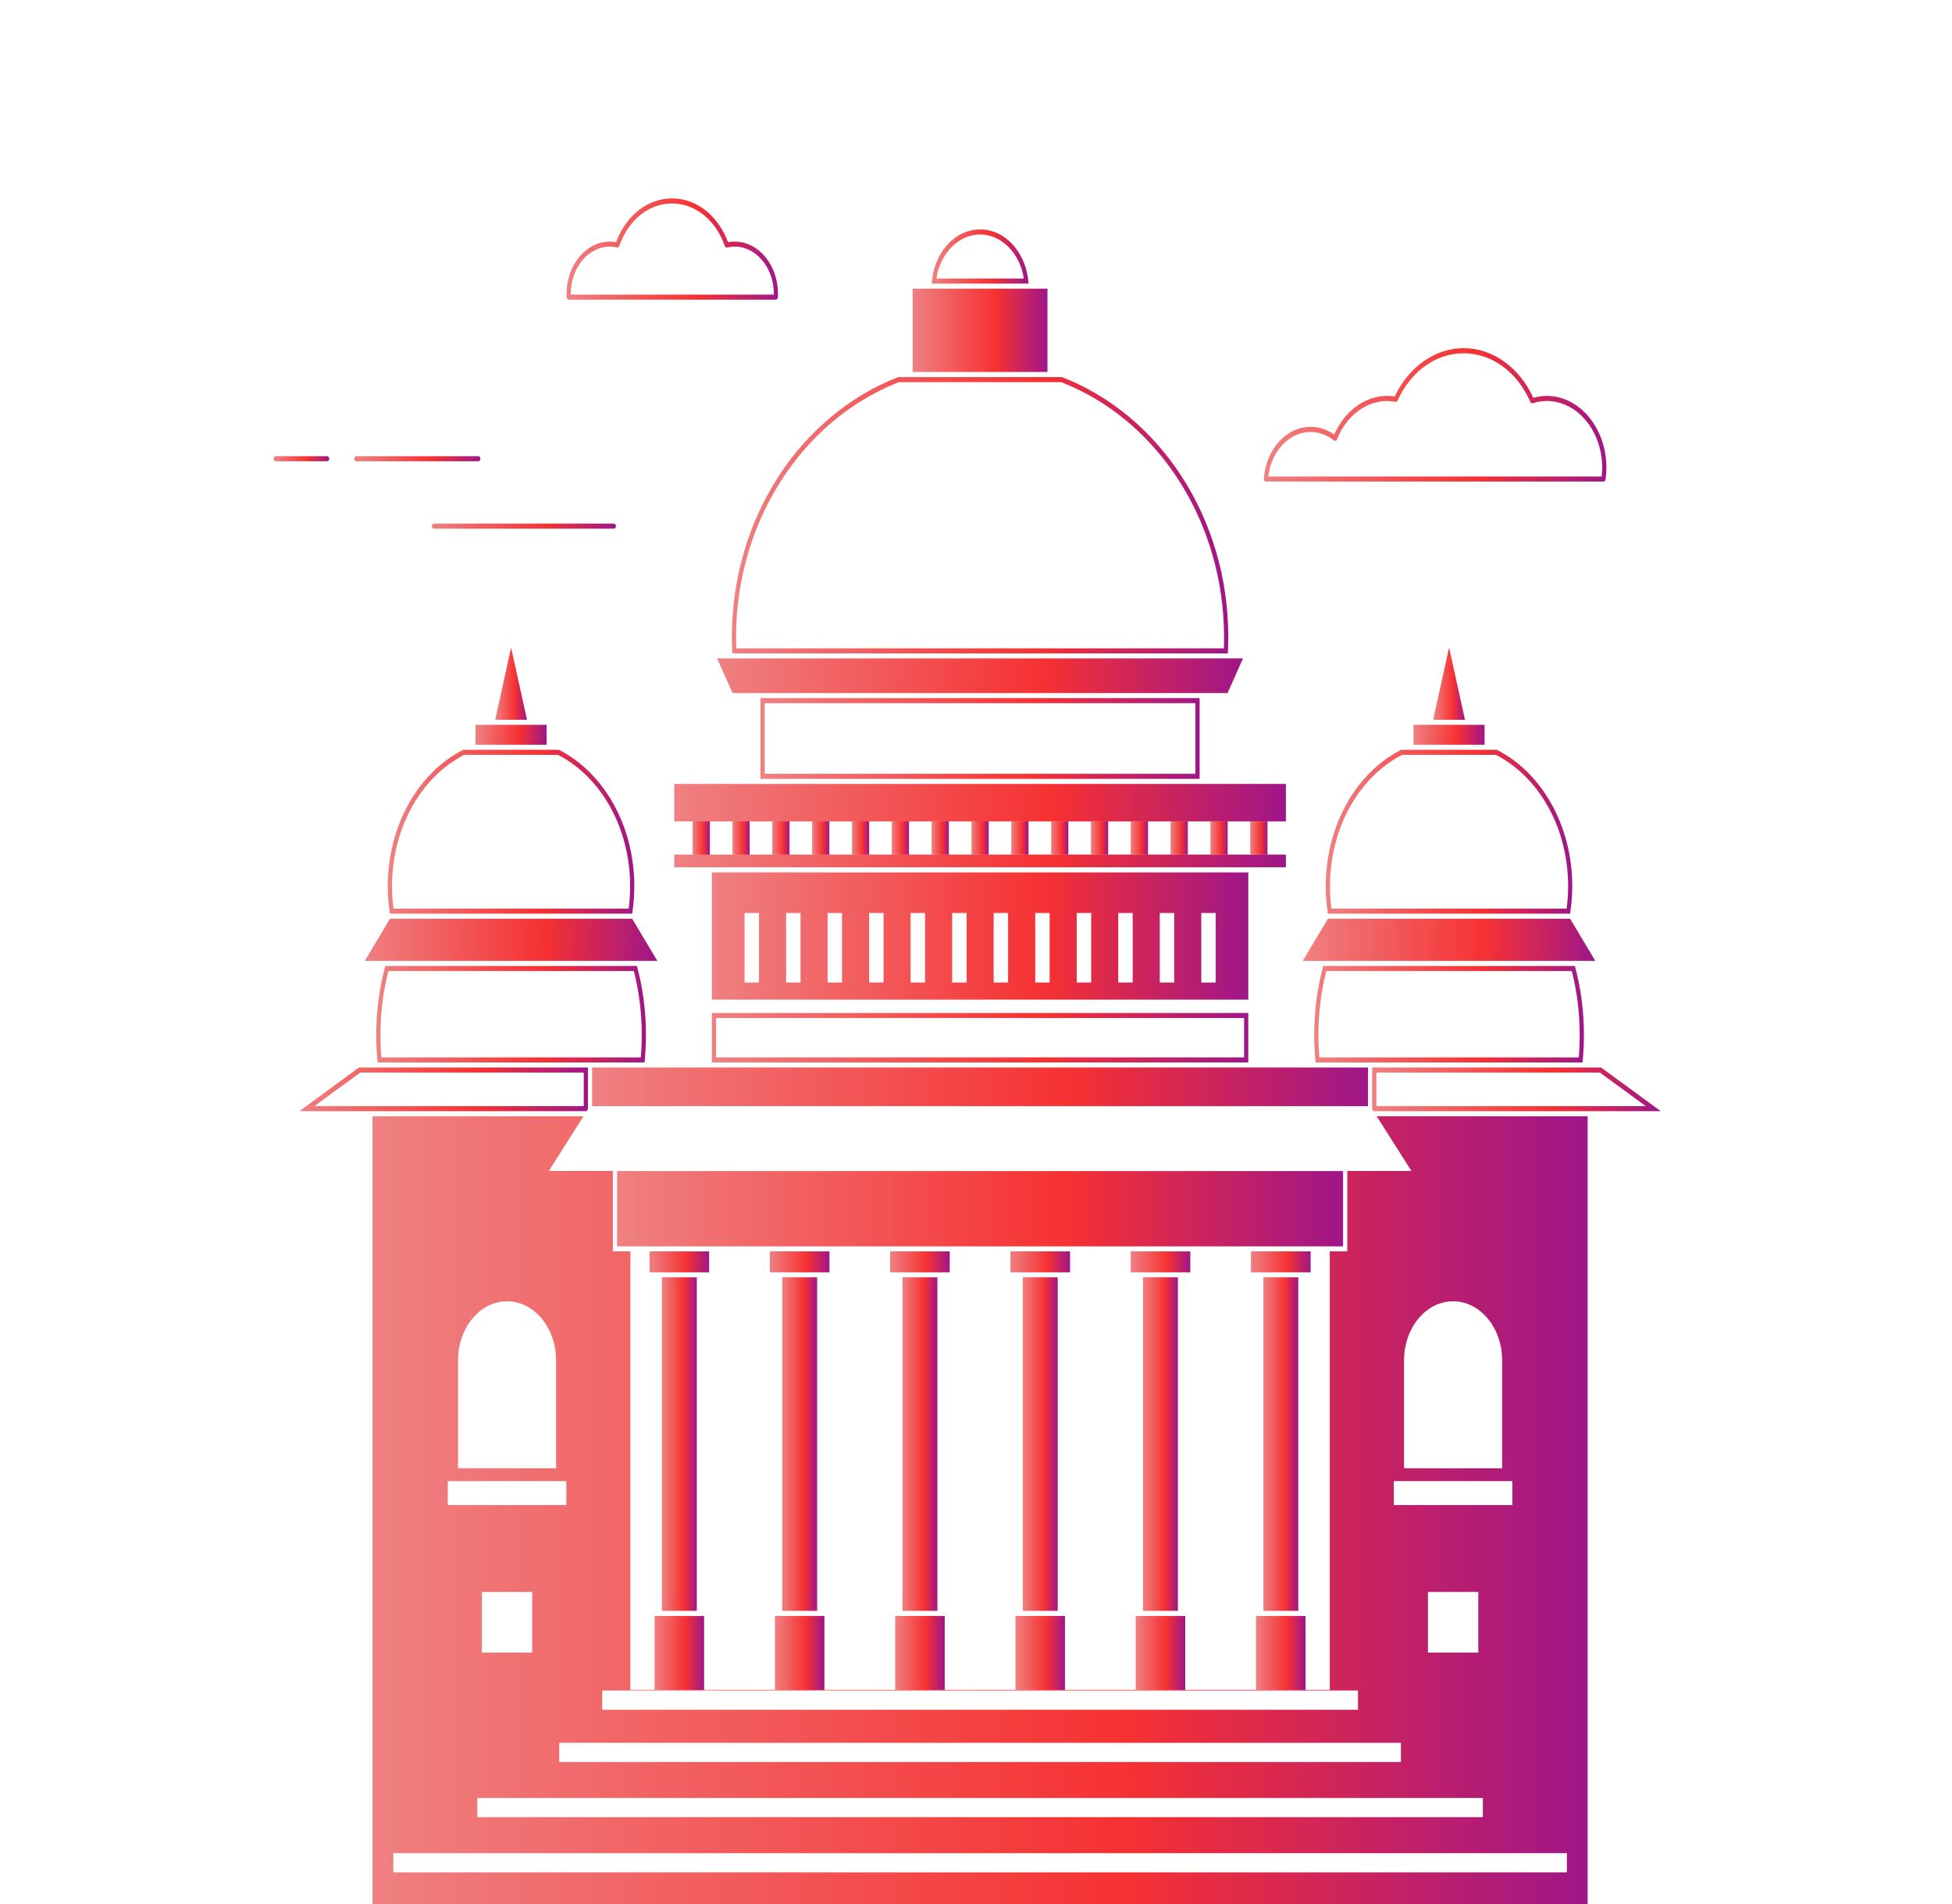 <svg width="41" height="40" viewBox="0 0 41 40" fill="none" xmlns="http://www.w3.org/2000/svg">
<g clip-path="url(#clip0_6443_15732)">
<path d="M28.917 23.451L29.645 24.6H28.299V26.288H27.931V35.502H13.24V26.288H12.873V24.6H11.527L12.254 23.451H7.824V40.079H33.347V23.451H28.917ZM29.491 28.579C29.491 27.893 29.952 27.338 30.521 27.338C31.09 27.338 31.551 27.893 31.551 28.579V30.846H29.491V28.579ZM29.276 31.115H31.766V31.618H29.276V31.115ZM31.146 37.772V38.175H10.025V37.772H31.146ZM10.121 34.718V33.444H11.179V34.718H10.121ZM11.746 37.017V36.613H29.425V37.017H11.746ZM29.993 34.718V33.444H31.05V34.718H29.993ZM12.648 35.515H28.523V35.919H12.648V35.515ZM9.62 28.579C9.62 27.893 10.081 27.338 10.65 27.338C11.219 27.338 11.68 27.893 11.68 28.579V30.846H9.62V28.579ZM9.405 31.115H11.895V31.618H9.405V31.115ZM32.911 39.335H8.261V38.931H32.911V39.335Z" fill="url(#paint0_linear_6443_15732)"/>
<path d="M12.261 22.532V23.238H6.602L7.566 22.532H12.261ZM12.349 22.426H7.541L6.288 23.344H12.322L12.349 23.301V22.426Z" fill="url(#paint1_linear_6443_15732)"/>
<path d="M33.604 22.532L34.568 23.238H28.909V22.532H33.604ZM33.629 22.426H28.821V23.301L28.848 23.344H34.883L33.629 22.426Z" fill="url(#paint2_linear_6443_15732)"/>
<path d="M14.895 26.289H13.643V26.729H14.895V26.289Z" fill="url(#paint3_linear_6443_15732)"/>
<path d="M14.636 26.834H13.902V33.841H14.636V26.834Z" fill="url(#paint4_linear_6443_15732)"/>
<path d="M14.789 33.949H13.749V35.504H14.789V33.949Z" fill="url(#paint5_linear_6443_15732)"/>
<path d="M17.422 26.289H16.17V26.729H17.422V26.289Z" fill="url(#paint6_linear_6443_15732)"/>
<path d="M17.163 26.834H16.429V33.841H17.163V26.834Z" fill="url(#paint7_linear_6443_15732)"/>
<path d="M17.316 33.949H16.276V35.504H17.316V33.949Z" fill="url(#paint8_linear_6443_15732)"/>
<path d="M19.948 26.289H18.696V26.729H19.948V26.289Z" fill="url(#paint9_linear_6443_15732)"/>
<path d="M19.689 26.834H18.955V33.841H19.689V26.834Z" fill="url(#paint10_linear_6443_15732)"/>
<path d="M19.843 33.949H18.802V35.504H19.843V33.949Z" fill="url(#paint11_linear_6443_15732)"/>
<path d="M22.475 26.289H21.223V26.729H22.475V26.289Z" fill="url(#paint12_linear_6443_15732)"/>
<path d="M22.216 26.834H21.482V33.841H22.216V26.834Z" fill="url(#paint13_linear_6443_15732)"/>
<path d="M22.369 33.949H21.329V35.504H22.369V33.949Z" fill="url(#paint14_linear_6443_15732)"/>
<path d="M25.001 26.289H23.749V26.729H25.001V26.289Z" fill="url(#paint15_linear_6443_15732)"/>
<path d="M24.741 26.834H24.007V33.841H24.741V26.834Z" fill="url(#paint16_linear_6443_15732)"/>
<path d="M24.895 33.949H23.854V35.504H24.895V33.949Z" fill="url(#paint17_linear_6443_15732)"/>
<path d="M27.528 26.289H26.275V26.729H27.528V26.289Z" fill="url(#paint18_linear_6443_15732)"/>
<path d="M27.269 26.834H26.536V33.841H27.269V26.834Z" fill="url(#paint19_linear_6443_15732)"/>
<path d="M27.422 33.949H26.382V35.504H27.422V33.949Z" fill="url(#paint20_linear_6443_15732)"/>
<path d="M28.21 24.602H12.961V26.184H28.21V24.602Z" fill="url(#paint21_linear_6443_15732)"/>
<path d="M28.734 22.426H12.437V23.238H28.734V22.426Z" fill="url(#paint22_linear_6443_15732)"/>
<path d="M26.131 21.387V22.214H15.04V21.387H26.131ZM26.219 21.281H14.952V22.32H26.219V21.281Z" fill="url(#paint23_linear_6443_15732)"/>
<path d="M27.009 16.469H14.162V17.257H27.009V16.469Z" fill="url(#paint24_linear_6443_15732)"/>
<path d="M27.009 17.953H14.162V18.22H27.009V17.953Z" fill="url(#paint25_linear_6443_15732)"/>
<path d="M14.91 17.254H14.548V17.955H14.91V17.254Z" fill="url(#paint26_linear_6443_15732)"/>
<path d="M15.747 17.254H15.385V17.955H15.747V17.254Z" fill="url(#paint27_linear_6443_15732)"/>
<path d="M16.583 17.254H16.221V17.955H16.583V17.254Z" fill="url(#paint28_linear_6443_15732)"/>
<path d="M17.42 17.254H17.058V17.955H17.42V17.254Z" fill="url(#paint29_linear_6443_15732)"/>
<path d="M18.257 17.254H17.895V17.955H18.257V17.254Z" fill="url(#paint30_linear_6443_15732)"/>
<path d="M19.093 17.254H18.731V17.955H19.093V17.254Z" fill="url(#paint31_linear_6443_15732)"/>
<path d="M19.93 17.254H19.568V17.955H19.93V17.254Z" fill="url(#paint32_linear_6443_15732)"/>
<path d="M20.767 17.254H20.405V17.955H20.767V17.254Z" fill="url(#paint33_linear_6443_15732)"/>
<path d="M21.603 17.254H21.241V17.955H21.603V17.254Z" fill="url(#paint34_linear_6443_15732)"/>
<path d="M22.44 17.254H22.078V17.955H22.44V17.254Z" fill="url(#paint35_linear_6443_15732)"/>
<path d="M23.276 17.254H22.914V17.955H23.276V17.254Z" fill="url(#paint36_linear_6443_15732)"/>
<path d="M24.113 17.254H23.75V17.955H24.113V17.254Z" fill="url(#paint37_linear_6443_15732)"/>
<path d="M24.949 17.254H24.587V17.955H24.949V17.254Z" fill="url(#paint38_linear_6443_15732)"/>
<path d="M25.786 17.254H25.424V17.955H25.786V17.254Z" fill="url(#paint39_linear_6443_15732)"/>
<path d="M26.622 17.254H26.26V17.955H26.622V17.254Z" fill="url(#paint40_linear_6443_15732)"/>
<path d="M25.109 14.772V16.256H16.061V14.772H25.109ZM25.197 14.666H15.973V16.362H25.197V14.666Z" fill="url(#paint41_linear_6443_15732)"/>
<path d="M25.784 14.56H15.387L15.062 13.832H26.108L25.784 14.56Z" fill="url(#paint42_linear_6443_15732)"/>
<path d="M22.291 8.028C24.337 8.828 25.71 10.978 25.71 13.385C25.71 13.467 25.709 13.546 25.706 13.621H15.464C15.462 13.546 15.46 13.467 15.46 13.385C15.46 10.979 16.833 8.829 18.879 8.028H22.291ZM22.306 7.922H18.866C16.831 8.711 15.373 10.859 15.373 13.385C15.373 13.5 15.375 13.615 15.382 13.727H25.79C25.796 13.615 25.799 13.5 25.799 13.385C25.799 10.859 24.34 8.71 22.306 7.922Z" fill="url(#paint43_linear_6443_15732)"/>
<path d="M22.001 6.064H19.169V7.814H22.001V6.064Z" fill="url(#paint44_linear_6443_15732)"/>
<path d="M20.586 4.926C21.039 4.926 21.425 5.325 21.504 5.851H19.668C19.747 5.325 20.133 4.926 20.587 4.926M20.587 4.82C20.049 4.82 19.608 5.32 19.569 5.958H21.604C21.565 5.32 21.124 4.82 20.587 4.82Z" fill="url(#paint45_linear_6443_15732)"/>
<path d="M14.952 18.328V21.001H26.219V18.328H14.952ZM15.942 20.641H15.639V19.18H15.942V20.641ZM16.814 20.641H16.511V19.18H16.814V20.641ZM17.686 20.641H17.383V19.18H17.686V20.641ZM18.558 20.641H18.255V19.18H18.558V20.641ZM19.43 20.641H19.127V19.18H19.43V20.641ZM20.302 20.641H19.999V19.18H20.302V20.641ZM21.174 20.641H20.871V19.18H21.174V20.641ZM22.047 20.641H21.744V19.18H22.047V20.641ZM22.919 20.641H22.616V19.18H22.919V20.641ZM23.791 20.641H23.488V19.18H23.791V20.641ZM24.663 20.641H24.36V19.18H24.663V20.641ZM25.535 20.641H25.232V19.18H25.535V20.641Z" fill="url(#paint46_linear_6443_15732)"/>
<path d="M33.014 20.399C33.124 20.829 33.18 21.28 33.18 21.742C33.18 21.902 33.174 22.06 33.16 22.214H27.712C27.699 22.06 27.692 21.902 27.692 21.742C27.692 21.28 27.748 20.829 27.858 20.399H33.015M33.079 20.293H27.794C27.671 20.743 27.604 21.232 27.604 21.742C27.604 21.939 27.614 22.132 27.633 22.32H33.24C33.259 22.132 33.269 21.939 33.269 21.742C33.269 21.232 33.202 20.743 33.079 20.293Z" fill="url(#paint47_linear_6443_15732)"/>
<path d="M32.979 19.301H27.892L27.363 20.186H33.508L32.979 19.301Z" fill="url(#paint48_linear_6443_15732)"/>
<path d="M31.421 15.858C32.343 16.333 32.937 17.414 32.937 18.618C32.937 18.774 32.926 18.931 32.906 19.088H27.965C27.945 18.931 27.935 18.774 27.935 18.618C27.935 17.414 28.529 16.333 29.45 15.858H31.421M31.438 15.752H29.431C28.5 16.222 27.846 17.328 27.846 18.618C27.846 18.816 27.862 19.008 27.891 19.195H32.979C33.008 19.008 33.024 18.816 33.024 18.618C33.024 17.328 32.369 16.222 31.438 15.752Z" fill="url(#paint49_linear_6443_15732)"/>
<path d="M31.182 15.227H29.69V15.646H31.182V15.227Z" fill="url(#paint50_linear_6443_15732)"/>
<path d="M30.77 15.121H30.102L30.437 13.604L30.77 15.121Z" fill="url(#paint51_linear_6443_15732)"/>
<path d="M13.313 20.399C13.423 20.829 13.479 21.28 13.479 21.742C13.479 21.902 13.472 22.06 13.459 22.214H8.011C7.997 22.06 7.991 21.902 7.991 21.742C7.991 21.28 8.047 20.829 8.157 20.399H13.314M13.378 20.293H8.093C7.97 20.743 7.903 21.232 7.903 21.742C7.903 21.939 7.913 22.132 7.932 22.32H13.539C13.558 22.132 13.568 21.939 13.568 21.742C13.568 21.232 13.501 20.743 13.378 20.293Z" fill="url(#paint52_linear_6443_15732)"/>
<path d="M13.278 19.301H8.191L7.662 20.186H13.807L13.278 19.301Z" fill="url(#paint53_linear_6443_15732)"/>
<path d="M11.72 15.858C12.642 16.333 13.235 17.414 13.235 18.618C13.235 18.774 13.225 18.931 13.205 19.088H8.264C8.244 18.931 8.234 18.774 8.234 18.618C8.234 17.414 8.828 16.333 9.749 15.858H11.719M11.737 15.752H9.73C8.799 16.222 8.145 17.328 8.145 18.618C8.145 18.816 8.16 19.008 8.189 19.195H13.278C13.307 19.008 13.323 18.816 13.323 18.618C13.323 17.328 12.668 16.222 11.737 15.752Z" fill="url(#paint54_linear_6443_15732)"/>
<path d="M11.481 15.227H9.988V15.646H11.481V15.227Z" fill="url(#paint55_linear_6443_15732)"/>
<path d="M11.069 15.121H10.401L10.735 13.604L11.069 15.121Z" fill="url(#paint56_linear_6443_15732)"/>
<path d="M16.295 6.295H11.947C11.924 6.295 11.904 6.273 11.903 6.245V6.231C11.901 6.212 11.9 6.192 11.9 6.173C11.9 5.568 12.309 5.075 12.81 5.075C12.853 5.075 12.896 5.079 12.941 5.087C13.148 4.527 13.605 4.168 14.116 4.168C14.626 4.168 15.084 4.528 15.291 5.088C15.337 5.079 15.384 5.075 15.431 5.075C15.933 5.075 16.341 5.568 16.341 6.173C16.341 6.193 16.34 6.212 16.339 6.231V6.245C16.336 6.273 16.318 6.295 16.294 6.295H16.295ZM11.988 6.189H16.254C16.254 6.183 16.254 6.178 16.254 6.173C16.254 5.626 15.884 5.181 15.432 5.181C15.38 5.181 15.326 5.187 15.273 5.2C15.252 5.205 15.232 5.192 15.224 5.168C15.038 4.626 14.603 4.274 14.116 4.274C13.628 4.274 13.195 4.625 13.008 5.166C13 5.189 12.98 5.202 12.96 5.198C12.908 5.186 12.858 5.181 12.81 5.181C12.356 5.181 11.988 5.626 11.988 6.173C11.988 6.178 11.988 6.183 11.988 6.189Z" fill="url(#paint57_linear_6443_15732)"/>
<path d="M33.679 10.117H26.59C26.578 10.117 26.566 10.11 26.558 10.1C26.549 10.089 26.545 10.074 26.546 10.059C26.586 9.447 27.015 8.967 27.526 8.967C27.702 8.967 27.874 9.023 28.025 9.131C28.24 8.634 28.67 8.317 29.136 8.317C29.184 8.317 29.236 8.321 29.294 8.331C29.59 7.703 30.144 7.314 30.744 7.314C31.344 7.314 31.912 7.713 32.206 8.357C32.301 8.331 32.395 8.317 32.488 8.317C33.178 8.317 33.741 8.994 33.741 9.827C33.741 9.903 33.734 9.983 33.723 10.072C33.719 10.098 33.701 10.117 33.68 10.117H33.679ZM26.639 10.011H33.641C33.648 9.946 33.653 9.885 33.653 9.828C33.653 9.054 33.13 8.424 32.488 8.424C32.392 8.424 32.293 8.44 32.194 8.471C32.175 8.477 32.154 8.466 32.144 8.444C31.87 7.814 31.334 7.422 30.744 7.422C30.153 7.422 29.634 7.802 29.355 8.415C29.346 8.434 29.329 8.445 29.31 8.441C29.245 8.429 29.19 8.424 29.136 8.424C28.688 8.424 28.274 8.741 28.083 9.231C28.078 9.245 28.067 9.256 28.055 9.26C28.043 9.264 28.029 9.262 28.019 9.253C27.872 9.137 27.702 9.075 27.526 9.075C27.077 9.075 26.697 9.483 26.639 10.013V10.011Z" fill="url(#paint58_linear_6443_15732)"/>
<path d="M6.871 9.69H5.792C5.768 9.69 5.748 9.667 5.748 9.637C5.748 9.607 5.768 9.584 5.792 9.584H6.871C6.895 9.584 6.915 9.607 6.915 9.637C6.915 9.667 6.895 9.69 6.871 9.69Z" fill="url(#paint59_linear_6443_15732)"/>
<path d="M12.893 11.106H9.115C9.091 11.106 9.071 11.083 9.071 11.053C9.071 11.023 9.091 11 9.115 11H12.893C12.917 11 12.937 11.023 12.937 11.053C12.937 11.083 12.917 11.106 12.893 11.106Z" fill="url(#paint60_linear_6443_15732)"/>
<path d="M10.046 9.69H7.485C7.46 9.69 7.441 9.667 7.441 9.637C7.441 9.607 7.46 9.584 7.485 9.584H10.046C10.07 9.584 10.09 9.607 10.09 9.637C10.09 9.667 10.07 9.69 10.046 9.69Z" fill="url(#paint61_linear_6443_15732)"/>
</g>
<defs>
<linearGradient id="paint0_linear_6443_15732" x1="7.824" y1="31.765" x2="33.347" y2="31.765" gradientUnits="userSpaceOnUse">
<stop stop-color="#EF8081"/>
<stop offset="0.62" stop-color="#F63132"/>
<stop offset="1" stop-color="#9F1689"/>
</linearGradient>
<linearGradient id="paint1_linear_6443_15732" x1="6.288" y1="22.885" x2="12.349" y2="22.885" gradientUnits="userSpaceOnUse">
<stop stop-color="#EF8081"/>
<stop offset="0.62" stop-color="#F63132"/>
<stop offset="1" stop-color="#9F1689"/>
</linearGradient>
<linearGradient id="paint2_linear_6443_15732" x1="28.821" y1="22.885" x2="34.883" y2="22.885" gradientUnits="userSpaceOnUse">
<stop stop-color="#EF8081"/>
<stop offset="0.62" stop-color="#F63132"/>
<stop offset="1" stop-color="#9F1689"/>
</linearGradient>
<linearGradient id="paint3_linear_6443_15732" x1="13.643" y1="26.509" x2="14.895" y2="26.509" gradientUnits="userSpaceOnUse">
<stop stop-color="#EF8081"/>
<stop offset="0.62" stop-color="#F63132"/>
<stop offset="1" stop-color="#9F1689"/>
</linearGradient>
<linearGradient id="paint4_linear_6443_15732" x1="13.902" y1="30.338" x2="14.636" y2="30.338" gradientUnits="userSpaceOnUse">
<stop stop-color="#EF8081"/>
<stop offset="0.62" stop-color="#F63132"/>
<stop offset="1" stop-color="#9F1689"/>
</linearGradient>
<linearGradient id="paint5_linear_6443_15732" x1="13.749" y1="34.727" x2="14.789" y2="34.727" gradientUnits="userSpaceOnUse">
<stop stop-color="#EF8081"/>
<stop offset="0.62" stop-color="#F63132"/>
<stop offset="1" stop-color="#9F1689"/>
</linearGradient>
<linearGradient id="paint6_linear_6443_15732" x1="16.17" y1="26.509" x2="17.422" y2="26.509" gradientUnits="userSpaceOnUse">
<stop stop-color="#EF8081"/>
<stop offset="0.62" stop-color="#F63132"/>
<stop offset="1" stop-color="#9F1689"/>
</linearGradient>
<linearGradient id="paint7_linear_6443_15732" x1="16.429" y1="30.338" x2="17.163" y2="30.338" gradientUnits="userSpaceOnUse">
<stop stop-color="#EF8081"/>
<stop offset="0.62" stop-color="#F63132"/>
<stop offset="1" stop-color="#9F1689"/>
</linearGradient>
<linearGradient id="paint8_linear_6443_15732" x1="16.276" y1="34.727" x2="17.316" y2="34.727" gradientUnits="userSpaceOnUse">
<stop stop-color="#EF8081"/>
<stop offset="0.62" stop-color="#F63132"/>
<stop offset="1" stop-color="#9F1689"/>
</linearGradient>
<linearGradient id="paint9_linear_6443_15732" x1="18.696" y1="26.509" x2="19.948" y2="26.509" gradientUnits="userSpaceOnUse">
<stop stop-color="#EF8081"/>
<stop offset="0.62" stop-color="#F63132"/>
<stop offset="1" stop-color="#9F1689"/>
</linearGradient>
<linearGradient id="paint10_linear_6443_15732" x1="18.955" y1="30.338" x2="19.689" y2="30.338" gradientUnits="userSpaceOnUse">
<stop stop-color="#EF8081"/>
<stop offset="0.62" stop-color="#F63132"/>
<stop offset="1" stop-color="#9F1689"/>
</linearGradient>
<linearGradient id="paint11_linear_6443_15732" x1="18.802" y1="34.727" x2="19.843" y2="34.727" gradientUnits="userSpaceOnUse">
<stop stop-color="#EF8081"/>
<stop offset="0.62" stop-color="#F63132"/>
<stop offset="1" stop-color="#9F1689"/>
</linearGradient>
<linearGradient id="paint12_linear_6443_15732" x1="21.223" y1="26.509" x2="22.475" y2="26.509" gradientUnits="userSpaceOnUse">
<stop stop-color="#EF8081"/>
<stop offset="0.62" stop-color="#F63132"/>
<stop offset="1" stop-color="#9F1689"/>
</linearGradient>
<linearGradient id="paint13_linear_6443_15732" x1="21.482" y1="30.338" x2="22.216" y2="30.338" gradientUnits="userSpaceOnUse">
<stop stop-color="#EF8081"/>
<stop offset="0.62" stop-color="#F63132"/>
<stop offset="1" stop-color="#9F1689"/>
</linearGradient>
<linearGradient id="paint14_linear_6443_15732" x1="21.329" y1="34.727" x2="22.369" y2="34.727" gradientUnits="userSpaceOnUse">
<stop stop-color="#EF8081"/>
<stop offset="0.62" stop-color="#F63132"/>
<stop offset="1" stop-color="#9F1689"/>
</linearGradient>
<linearGradient id="paint15_linear_6443_15732" x1="23.749" y1="26.509" x2="25.001" y2="26.509" gradientUnits="userSpaceOnUse">
<stop stop-color="#EF8081"/>
<stop offset="0.62" stop-color="#F63132"/>
<stop offset="1" stop-color="#9F1689"/>
</linearGradient>
<linearGradient id="paint16_linear_6443_15732" x1="24.007" y1="30.338" x2="24.741" y2="30.338" gradientUnits="userSpaceOnUse">
<stop stop-color="#EF8081"/>
<stop offset="0.62" stop-color="#F63132"/>
<stop offset="1" stop-color="#9F1689"/>
</linearGradient>
<linearGradient id="paint17_linear_6443_15732" x1="23.854" y1="34.727" x2="24.895" y2="34.727" gradientUnits="userSpaceOnUse">
<stop stop-color="#EF8081"/>
<stop offset="0.62" stop-color="#F63132"/>
<stop offset="1" stop-color="#9F1689"/>
</linearGradient>
<linearGradient id="paint18_linear_6443_15732" x1="26.275" y1="26.509" x2="27.528" y2="26.509" gradientUnits="userSpaceOnUse">
<stop stop-color="#EF8081"/>
<stop offset="0.62" stop-color="#F63132"/>
<stop offset="1" stop-color="#9F1689"/>
</linearGradient>
<linearGradient id="paint19_linear_6443_15732" x1="26.536" y1="30.338" x2="27.269" y2="30.338" gradientUnits="userSpaceOnUse">
<stop stop-color="#EF8081"/>
<stop offset="0.62" stop-color="#F63132"/>
<stop offset="1" stop-color="#9F1689"/>
</linearGradient>
<linearGradient id="paint20_linear_6443_15732" x1="26.382" y1="34.727" x2="27.422" y2="34.727" gradientUnits="userSpaceOnUse">
<stop stop-color="#EF8081"/>
<stop offset="0.62" stop-color="#F63132"/>
<stop offset="1" stop-color="#9F1689"/>
</linearGradient>
<linearGradient id="paint21_linear_6443_15732" x1="12.961" y1="25.393" x2="28.21" y2="25.393" gradientUnits="userSpaceOnUse">
<stop stop-color="#EF8081"/>
<stop offset="0.62" stop-color="#F63132"/>
<stop offset="1" stop-color="#9F1689"/>
</linearGradient>
<linearGradient id="paint22_linear_6443_15732" x1="12.437" y1="22.832" x2="28.734" y2="22.832" gradientUnits="userSpaceOnUse">
<stop stop-color="#EF8081"/>
<stop offset="0.62" stop-color="#F63132"/>
<stop offset="1" stop-color="#9F1689"/>
</linearGradient>
<linearGradient id="paint23_linear_6443_15732" x1="14.952" y1="21.8" x2="26.219" y2="21.8" gradientUnits="userSpaceOnUse">
<stop stop-color="#EF8081"/>
<stop offset="0.62" stop-color="#F63132"/>
<stop offset="1" stop-color="#9F1689"/>
</linearGradient>
<linearGradient id="paint24_linear_6443_15732" x1="14.162" y1="16.863" x2="27.009" y2="16.863" gradientUnits="userSpaceOnUse">
<stop stop-color="#EF8081"/>
<stop offset="0.62" stop-color="#F63132"/>
<stop offset="1" stop-color="#9F1689"/>
</linearGradient>
<linearGradient id="paint25_linear_6443_15732" x1="14.162" y1="18.086" x2="27.009" y2="18.086" gradientUnits="userSpaceOnUse">
<stop stop-color="#EF8081"/>
<stop offset="0.62" stop-color="#F63132"/>
<stop offset="1" stop-color="#9F1689"/>
</linearGradient>
<linearGradient id="paint26_linear_6443_15732" x1="14.548" y1="17.604" x2="14.91" y2="17.604" gradientUnits="userSpaceOnUse">
<stop stop-color="#EF8081"/>
<stop offset="0.62" stop-color="#F63132"/>
<stop offset="1" stop-color="#9F1689"/>
</linearGradient>
<linearGradient id="paint27_linear_6443_15732" x1="15.385" y1="17.604" x2="15.747" y2="17.604" gradientUnits="userSpaceOnUse">
<stop stop-color="#EF8081"/>
<stop offset="0.62" stop-color="#F63132"/>
<stop offset="1" stop-color="#9F1689"/>
</linearGradient>
<linearGradient id="paint28_linear_6443_15732" x1="16.221" y1="17.604" x2="16.583" y2="17.604" gradientUnits="userSpaceOnUse">
<stop stop-color="#EF8081"/>
<stop offset="0.62" stop-color="#F63132"/>
<stop offset="1" stop-color="#9F1689"/>
</linearGradient>
<linearGradient id="paint29_linear_6443_15732" x1="17.058" y1="17.604" x2="17.42" y2="17.604" gradientUnits="userSpaceOnUse">
<stop stop-color="#EF8081"/>
<stop offset="0.62" stop-color="#F63132"/>
<stop offset="1" stop-color="#9F1689"/>
</linearGradient>
<linearGradient id="paint30_linear_6443_15732" x1="17.895" y1="17.604" x2="18.257" y2="17.604" gradientUnits="userSpaceOnUse">
<stop stop-color="#EF8081"/>
<stop offset="0.62" stop-color="#F63132"/>
<stop offset="1" stop-color="#9F1689"/>
</linearGradient>
<linearGradient id="paint31_linear_6443_15732" x1="18.731" y1="17.604" x2="19.093" y2="17.604" gradientUnits="userSpaceOnUse">
<stop stop-color="#EF8081"/>
<stop offset="0.62" stop-color="#F63132"/>
<stop offset="1" stop-color="#9F1689"/>
</linearGradient>
<linearGradient id="paint32_linear_6443_15732" x1="19.568" y1="17.604" x2="19.93" y2="17.604" gradientUnits="userSpaceOnUse">
<stop stop-color="#EF8081"/>
<stop offset="0.62" stop-color="#F63132"/>
<stop offset="1" stop-color="#9F1689"/>
</linearGradient>
<linearGradient id="paint33_linear_6443_15732" x1="20.405" y1="17.604" x2="20.767" y2="17.604" gradientUnits="userSpaceOnUse">
<stop stop-color="#EF8081"/>
<stop offset="0.62" stop-color="#F63132"/>
<stop offset="1" stop-color="#9F1689"/>
</linearGradient>
<linearGradient id="paint34_linear_6443_15732" x1="21.241" y1="17.604" x2="21.603" y2="17.604" gradientUnits="userSpaceOnUse">
<stop stop-color="#EF8081"/>
<stop offset="0.62" stop-color="#F63132"/>
<stop offset="1" stop-color="#9F1689"/>
</linearGradient>
<linearGradient id="paint35_linear_6443_15732" x1="22.078" y1="17.604" x2="22.44" y2="17.604" gradientUnits="userSpaceOnUse">
<stop stop-color="#EF8081"/>
<stop offset="0.62" stop-color="#F63132"/>
<stop offset="1" stop-color="#9F1689"/>
</linearGradient>
<linearGradient id="paint36_linear_6443_15732" x1="22.914" y1="17.604" x2="23.276" y2="17.604" gradientUnits="userSpaceOnUse">
<stop stop-color="#EF8081"/>
<stop offset="0.62" stop-color="#F63132"/>
<stop offset="1" stop-color="#9F1689"/>
</linearGradient>
<linearGradient id="paint37_linear_6443_15732" x1="23.75" y1="17.604" x2="24.113" y2="17.604" gradientUnits="userSpaceOnUse">
<stop stop-color="#EF8081"/>
<stop offset="0.62" stop-color="#F63132"/>
<stop offset="1" stop-color="#9F1689"/>
</linearGradient>
<linearGradient id="paint38_linear_6443_15732" x1="24.587" y1="17.604" x2="24.949" y2="17.604" gradientUnits="userSpaceOnUse">
<stop stop-color="#EF8081"/>
<stop offset="0.62" stop-color="#F63132"/>
<stop offset="1" stop-color="#9F1689"/>
</linearGradient>
<linearGradient id="paint39_linear_6443_15732" x1="25.424" y1="17.604" x2="25.786" y2="17.604" gradientUnits="userSpaceOnUse">
<stop stop-color="#EF8081"/>
<stop offset="0.62" stop-color="#F63132"/>
<stop offset="1" stop-color="#9F1689"/>
</linearGradient>
<linearGradient id="paint40_linear_6443_15732" x1="26.26" y1="17.604" x2="26.622" y2="17.604" gradientUnits="userSpaceOnUse">
<stop stop-color="#EF8081"/>
<stop offset="0.62" stop-color="#F63132"/>
<stop offset="1" stop-color="#9F1689"/>
</linearGradient>
<linearGradient id="paint41_linear_6443_15732" x1="15.973" y1="15.514" x2="25.197" y2="15.514" gradientUnits="userSpaceOnUse">
<stop stop-color="#EF8081"/>
<stop offset="0.62" stop-color="#F63132"/>
<stop offset="1" stop-color="#9F1689"/>
</linearGradient>
<linearGradient id="paint42_linear_6443_15732" x1="15.062" y1="14.196" x2="26.108" y2="14.196" gradientUnits="userSpaceOnUse">
<stop stop-color="#EF8081"/>
<stop offset="0.62" stop-color="#F63132"/>
<stop offset="1" stop-color="#9F1689"/>
</linearGradient>
<linearGradient id="paint43_linear_6443_15732" x1="15.373" y1="10.825" x2="25.799" y2="10.825" gradientUnits="userSpaceOnUse">
<stop stop-color="#EF8081"/>
<stop offset="0.62" stop-color="#F63132"/>
<stop offset="1" stop-color="#9F1689"/>
</linearGradient>
<linearGradient id="paint44_linear_6443_15732" x1="19.169" y1="6.939" x2="22.001" y2="6.939" gradientUnits="userSpaceOnUse">
<stop stop-color="#EF8081"/>
<stop offset="0.62" stop-color="#F63132"/>
<stop offset="1" stop-color="#9F1689"/>
</linearGradient>
<linearGradient id="paint45_linear_6443_15732" x1="19.569" y1="5.389" x2="21.604" y2="5.389" gradientUnits="userSpaceOnUse">
<stop stop-color="#EF8081"/>
<stop offset="0.62" stop-color="#F63132"/>
<stop offset="1" stop-color="#9F1689"/>
</linearGradient>
<linearGradient id="paint46_linear_6443_15732" x1="14.952" y1="19.665" x2="26.219" y2="19.665" gradientUnits="userSpaceOnUse">
<stop stop-color="#EF8081"/>
<stop offset="0.62" stop-color="#F63132"/>
<stop offset="1" stop-color="#9F1689"/>
</linearGradient>
<linearGradient id="paint47_linear_6443_15732" x1="27.604" y1="21.306" x2="33.269" y2="21.306" gradientUnits="userSpaceOnUse">
<stop stop-color="#EF8081"/>
<stop offset="0.62" stop-color="#F63132"/>
<stop offset="1" stop-color="#9F1689"/>
</linearGradient>
<linearGradient id="paint48_linear_6443_15732" x1="27.363" y1="19.744" x2="33.508" y2="19.744" gradientUnits="userSpaceOnUse">
<stop stop-color="#EF8081"/>
<stop offset="0.62" stop-color="#F63132"/>
<stop offset="1" stop-color="#9F1689"/>
</linearGradient>
<linearGradient id="paint49_linear_6443_15732" x1="27.846" y1="17.473" x2="33.024" y2="17.473" gradientUnits="userSpaceOnUse">
<stop stop-color="#EF8081"/>
<stop offset="0.62" stop-color="#F63132"/>
<stop offset="1" stop-color="#9F1689"/>
</linearGradient>
<linearGradient id="paint50_linear_6443_15732" x1="29.69" y1="15.436" x2="31.182" y2="15.436" gradientUnits="userSpaceOnUse">
<stop stop-color="#EF8081"/>
<stop offset="0.62" stop-color="#F63132"/>
<stop offset="1" stop-color="#9F1689"/>
</linearGradient>
<linearGradient id="paint51_linear_6443_15732" x1="30.102" y1="14.362" x2="30.77" y2="14.362" gradientUnits="userSpaceOnUse">
<stop stop-color="#EF8081"/>
<stop offset="0.62" stop-color="#F63132"/>
<stop offset="1" stop-color="#9F1689"/>
</linearGradient>
<linearGradient id="paint52_linear_6443_15732" x1="7.903" y1="21.306" x2="13.568" y2="21.306" gradientUnits="userSpaceOnUse">
<stop stop-color="#EF8081"/>
<stop offset="0.62" stop-color="#F63132"/>
<stop offset="1" stop-color="#9F1689"/>
</linearGradient>
<linearGradient id="paint53_linear_6443_15732" x1="7.662" y1="19.744" x2="13.807" y2="19.744" gradientUnits="userSpaceOnUse">
<stop stop-color="#EF8081"/>
<stop offset="0.62" stop-color="#F63132"/>
<stop offset="1" stop-color="#9F1689"/>
</linearGradient>
<linearGradient id="paint54_linear_6443_15732" x1="8.145" y1="17.473" x2="13.323" y2="17.473" gradientUnits="userSpaceOnUse">
<stop stop-color="#EF8081"/>
<stop offset="0.62" stop-color="#F63132"/>
<stop offset="1" stop-color="#9F1689"/>
</linearGradient>
<linearGradient id="paint55_linear_6443_15732" x1="9.988" y1="15.436" x2="11.481" y2="15.436" gradientUnits="userSpaceOnUse">
<stop stop-color="#EF8081"/>
<stop offset="0.62" stop-color="#F63132"/>
<stop offset="1" stop-color="#9F1689"/>
</linearGradient>
<linearGradient id="paint56_linear_6443_15732" x1="10.401" y1="14.362" x2="11.069" y2="14.362" gradientUnits="userSpaceOnUse">
<stop stop-color="#EF8081"/>
<stop offset="0.62" stop-color="#F63132"/>
<stop offset="1" stop-color="#9F1689"/>
</linearGradient>
<linearGradient id="paint57_linear_6443_15732" x1="11.9" y1="5.231" x2="16.341" y2="5.231" gradientUnits="userSpaceOnUse">
<stop stop-color="#EF8081"/>
<stop offset="0.62" stop-color="#F63132"/>
<stop offset="1" stop-color="#9F1689"/>
</linearGradient>
<linearGradient id="paint58_linear_6443_15732" x1="26.546" y1="8.716" x2="33.741" y2="8.716" gradientUnits="userSpaceOnUse">
<stop stop-color="#EF8081"/>
<stop offset="0.62" stop-color="#F63132"/>
<stop offset="1" stop-color="#9F1689"/>
</linearGradient>
<linearGradient id="paint59_linear_6443_15732" x1="5.748" y1="9.637" x2="6.915" y2="9.637" gradientUnits="userSpaceOnUse">
<stop stop-color="#EF8081"/>
<stop offset="0.62" stop-color="#F63132"/>
<stop offset="1" stop-color="#9F1689"/>
</linearGradient>
<linearGradient id="paint60_linear_6443_15732" x1="9.071" y1="11.053" x2="12.937" y2="11.053" gradientUnits="userSpaceOnUse">
<stop stop-color="#EF8081"/>
<stop offset="0.62" stop-color="#F63132"/>
<stop offset="1" stop-color="#9F1689"/>
</linearGradient>
<linearGradient id="paint61_linear_6443_15732" x1="7.441" y1="9.637" x2="10.09" y2="9.637" gradientUnits="userSpaceOnUse">
<stop stop-color="#EF8081"/>
<stop offset="0.62" stop-color="#F63132"/>
<stop offset="1" stop-color="#9F1689"/>
</linearGradient>
<clipPath id="clip0_6443_15732">
<rect width="40" height="40" fill="white" transform="translate(0.625)"/>
</clipPath>
</defs>
</svg>
